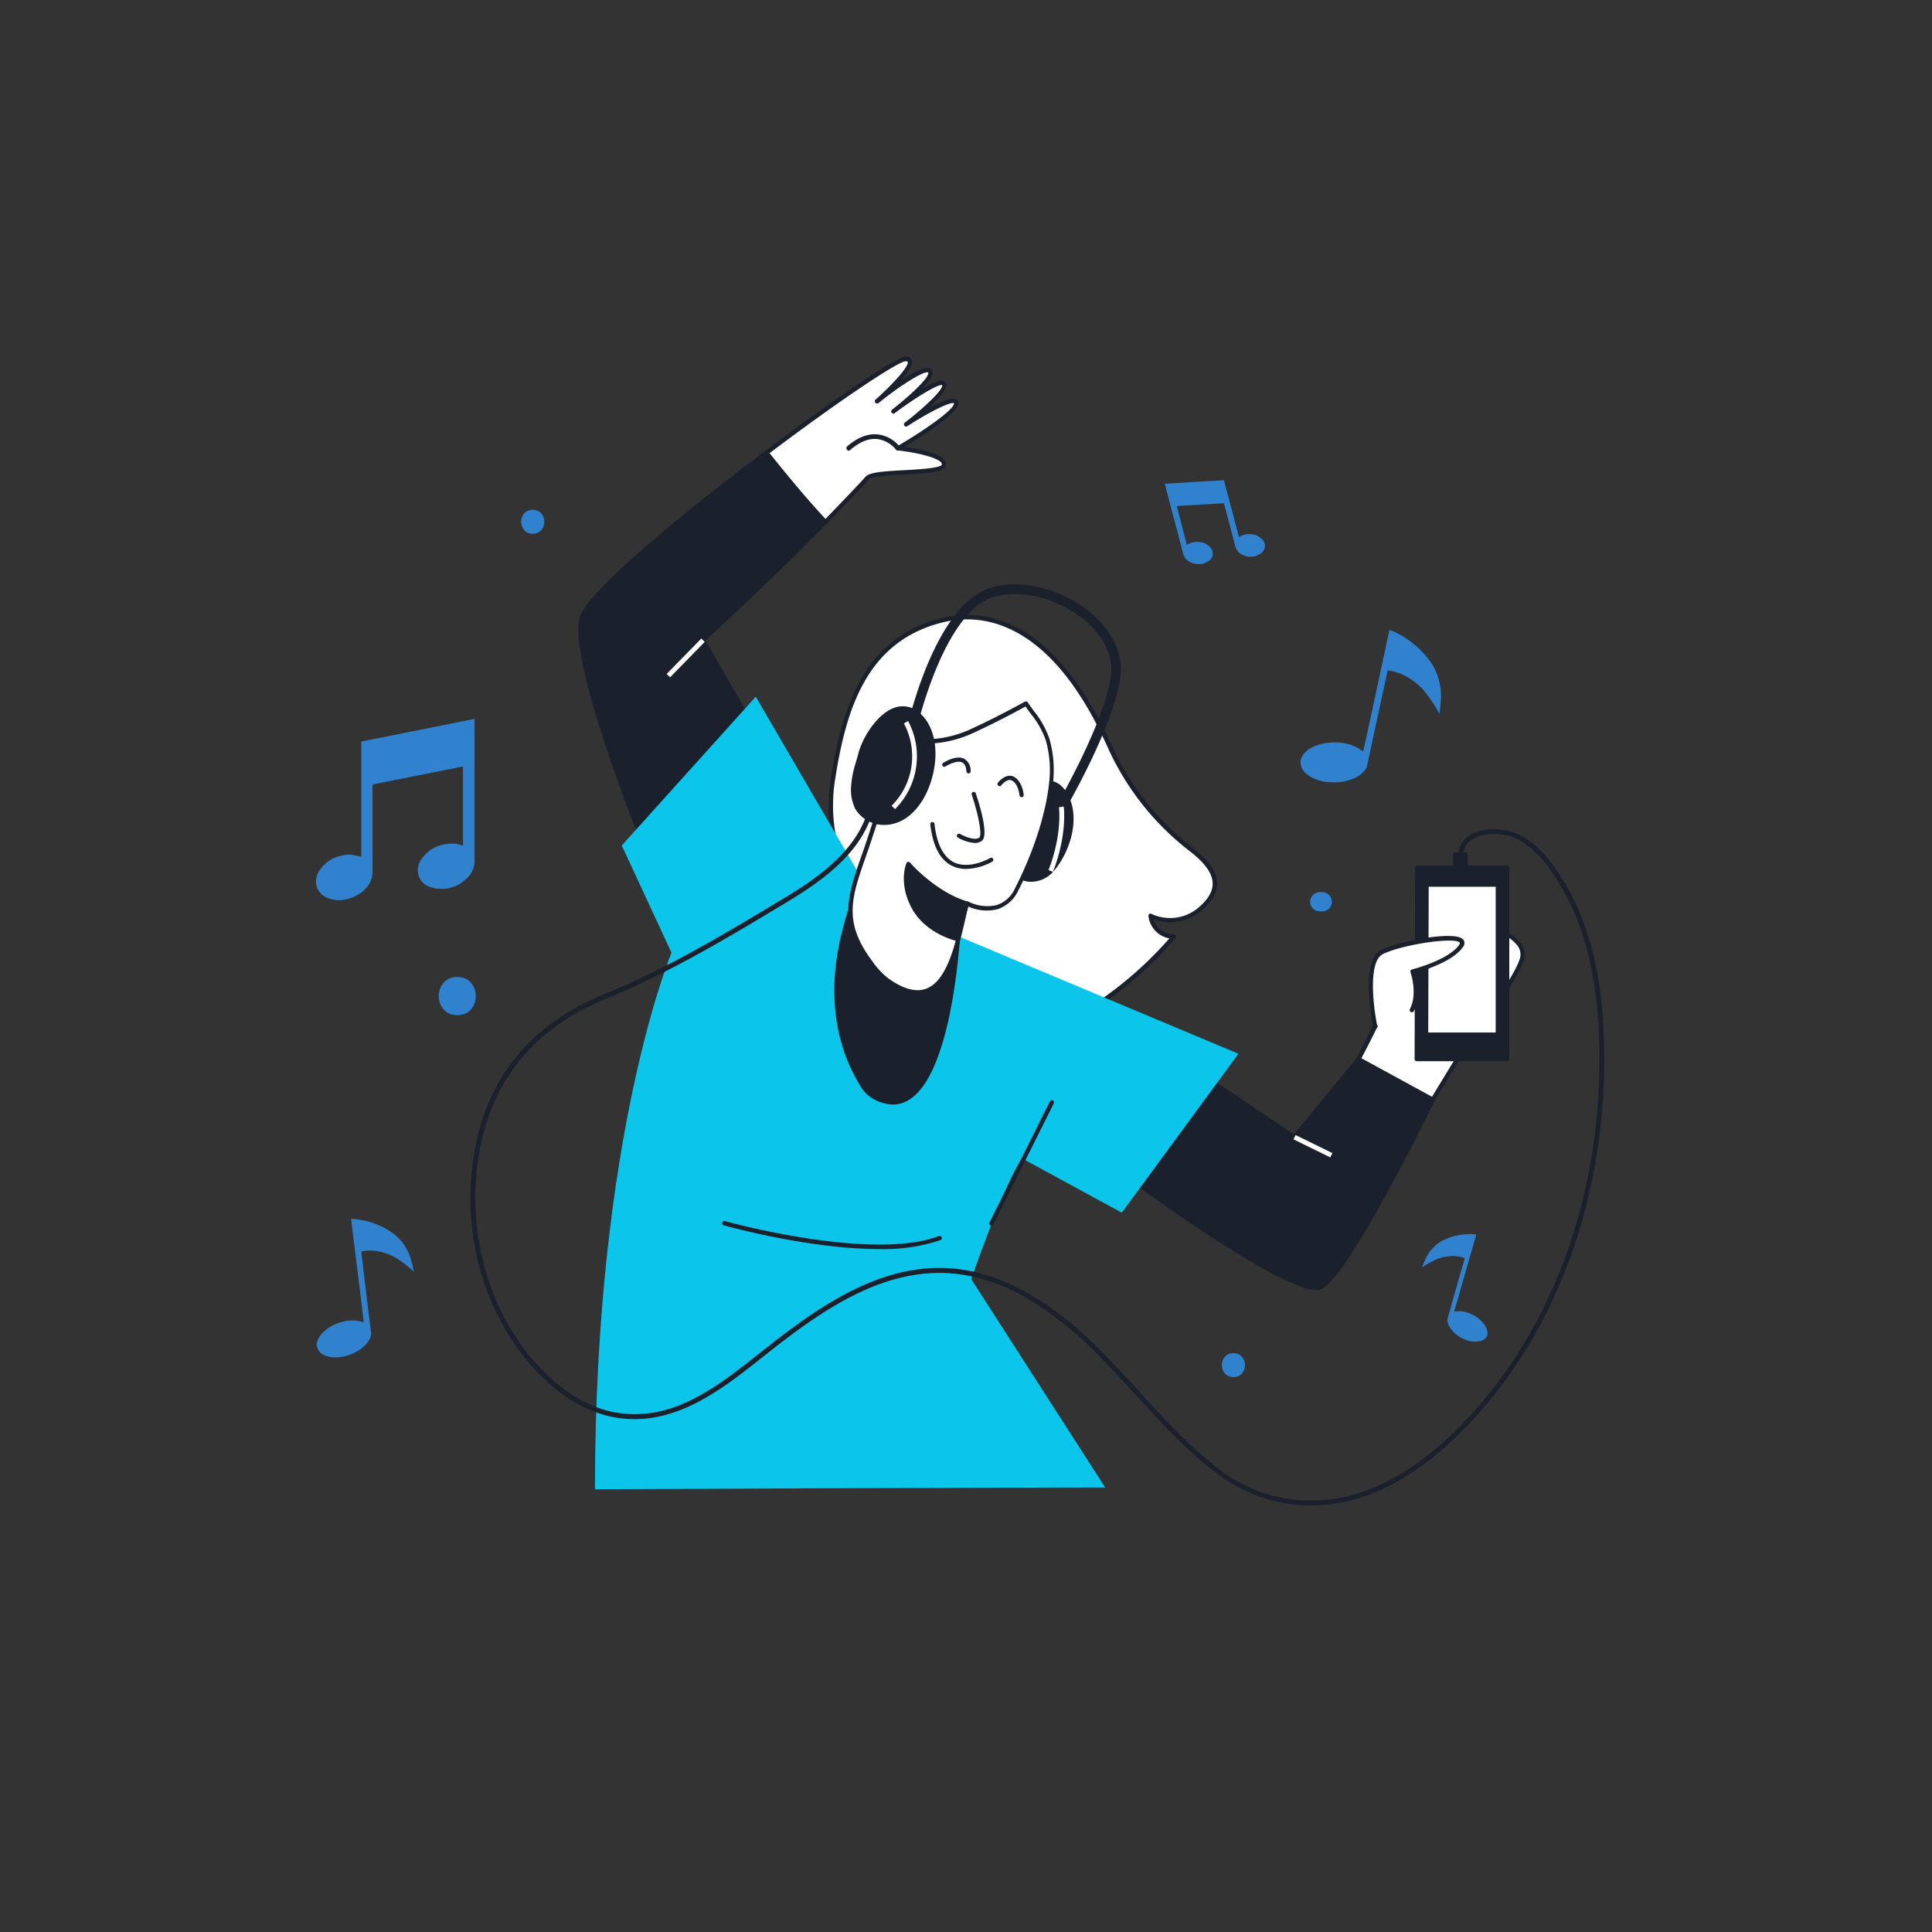 <svg xmlns="http://www.w3.org/2000/svg" xmlns:xlink="http://www.w3.org/1999/xlink" version="1.1" width="1000" height="1000" viewBox="0 0 1000 1000" xml:space="preserve">
<rect x="0" y="0" width="1000" height="1000" fill="#333333" stroke="none"/>
<desc>Created with Fabric.js 3.5.0</desc>
<defs>
</defs>
<rect x="0" y="0" width="100%" height="100%" fill="rgba(255,255,255,0)"/>
<g transform="matrix(2.477 0 0 2.477 496.353 497.265)" id="603419">
<g style="" vector-effect="non-scaling-stroke">
		<g transform="matrix(1 0 0 1 -20.374 -108.715)" id="_72_music">
<path style="stroke: none; stroke-width: 1; stroke-dasharray: none; stroke-linecap: butt; stroke-dashoffset: 0; stroke-linejoin: miter; stroke-miterlimit: 4; is-custom-font: none; font-file-url: none; fill: rgb(255,255,255); fill-rule: nonzero; opacity: 1;" transform=" translate(-179.626, -41.285)" d="M 199.42 33.46 c -0.16 -2.31 -10.49 4.41 -10.49 4.41 s 8.75 -6.72 8 -8.4 s -10.61 5.67 -10.61 5.67 s 9 -6.93 7.61 -8.41 s -11 6.31 -11 6.31 s 9.8 -8.62 6.06 -8.83 c -1.68 -0.09 -14.87 8.88 -29.16 19.65 c 4 5 8 9.83 12.32 14.5 c 4.58 -4.74 8.19 -8.51 8.68 -9.14 c 1.47 -1.89 16.07 -0.63 16.13 -2.94 s -9.62 -3.36 -9.62 -3.36 S 199.58 35.77 199.42 33.46 Z" stroke-linecap="round"/>
</g>
		<g transform="matrix(1 0 0 1 -20.42 -108.718)" id="_72_music">
<path style="stroke: none; stroke-width: 1; stroke-dasharray: none; stroke-linecap: butt; stroke-dashoffset: 0; stroke-linejoin: miter; stroke-miterlimit: 4; is-custom-font: none; font-file-url: none; fill: rgb(26,32,44); fill-rule: nonzero; opacity: 1;" transform=" translate(-179.58, -41.282)" d="M 172.09 58.81 h 0 a 0.44 0.44 0 0 1 -0.33 -0.14 c -3.84 -4.16 -7.76 -8.77 -12.35 -14.53 a 0.46 0.46 0 0 1 -0.1 -0.34 a 0.5 0.5 0 0 1 0.18 -0.31 c 10.57 -8 27.07 -19.73 29.43 -19.73 h 0 a 1.19 1.19 0 0 1 1.22 0.75 c 0.32 0.9 -0.8 2.56 -2.27 4.23 c 2.74 -1.83 5.48 -3.24 6.34 -2.32 a 1 1 0 0 1 0.26 0.81 c -0.07 0.82 -1 2 -2.24 3.31 c 1.88 -1.11 3.64 -1.95 4.45 -1.74 a 0.84 0.84 0 0 1 0.6 0.47 c 0.49 1.05 -1.39 3.19 -3.58 5.2 c 2.35 -1.26 4.73 -2.28 5.64 -1.82 a 0.91 0.91 0 0 1 0.51 0.78 h 0 c 0.15 2.16 -7.8 7.16 -11.21 9.2 c 3.12 0.43 8.73 1.5 8.68 3.66 c 0 1.57 -3.31 1.83 -8.66 2.11 c -3.12 0.17 -7 0.38 -7.56 1.1 s -3.3 3.58 -8.71 9.18 A 0.49 0.49 0 0 1 172.09 58.81 Z M 160.42 43.94 c 4.31 5.4 8 9.79 11.68 13.75 c 6.34 -6.56 8 -8.38 8.31 -8.75 c 0.76 -1 3.62 -1.2 8.23 -1.45 c 2.72 -0.15 7.78 -0.42 7.8 -1.22 c 0 -1.17 -4.76 -2.41 -9.21 -2.9 a 0.45 0.45 0 0 1 -0.39 -0.36 a 0.46 0.46 0 0 1 0.21 -0.49 c 5.93 -3.44 12 -7.76 11.92 -9 h 0 a 0.06 0.06 0 0 0 0 0 c -0.62 -0.43 -5.1 1.76 -9.79 4.81 a 0.46 0.46 0 0 1 -0.52 -0.75 c 4.51 -3.46 8.17 -7.13 7.83 -7.85 c -0.67 -0.33 -5.23 2.34 -9.91 5.85 a 0.46 0.46 0 0 1 -0.56 -0.73 c 2.87 -2.22 7.46 -6.25 7.58 -7.62 c 0 -0.06 0 -0.1 0 -0.11 c -0.56 -0.62 -5.53 2.41 -10.41 6.35 a 0.47 0.47 0 0 1 -0.64 -0.07 a 0.44 0.44 0 0 1 0 -0.63 c 3.49 -3.08 7.06 -7 6.74 -7.89 c 0 -0.09 -0.23 -0.13 -0.41 -0.14 h 0 C 187.51 24.67 176.3 32 160.42 43.94 Z" stroke-linecap="round"/>
</g>
		<g transform="matrix(1 0 0 1 -53.489 -62.88)" id="_72_music">
<path style="stroke: none; stroke-width: 1; stroke-dasharray: none; stroke-linecap: butt; stroke-dashoffset: 0; stroke-linejoin: miter; stroke-miterlimit: 4; is-custom-font: none; font-file-url: none; fill: rgb(26,32,44); fill-rule: nonzero; opacity: 1;" transform=" translate(-146.511, -87.12)" d="M 121.29 78.18 c -2.94 9.29 14.82 52.2 14.82 52.2 l 22 -27.19 c -0.49 -0.84 -11.61 -20.18 -11.61 -20.18 s 16.41 -15.19 25.56 -24.65 c -4.3 -4.67 -8.36 -9.54 -12.32 -14.5 C 142.18 57.1 122.91 73.06 121.29 78.18 Z" stroke-linecap="round"/>
</g>
		<g transform="matrix(1 0 0 1 -53.51 -62.875)" id="_72_music">
<path style="stroke: none; stroke-width: 1; stroke-dasharray: none; stroke-linecap: butt; stroke-dashoffset: 0; stroke-linejoin: miter; stroke-miterlimit: 4; is-custom-font: none; font-file-url: none; fill: rgb(26,32,44); fill-rule: nonzero; opacity: 1;" transform=" translate(-146.49, -87.125)" d="M 136.11 130.82 H 136 a 0.43 0.43 0 0 1 -0.34 -0.27 c -0.73 -1.75 -17.79 -43.15 -14.83 -52.49 h 0 c 1.67 -5.27 21 -21.3 38.63 -34.54 a 0.44 0.44 0 0 1 0.61 0.07 c 4.57 5.74 8.48 10.34 12.31 14.48 a 0.45 0.45 0 0 1 0 0.6 c -8.43 8.72 -23.2 22.46 -25.33 24.43 c 1.42 2.47 11 19.1 11.45 19.88 a 0.46 0.46 0 0 1 0 0.5 l -22 27.18 A 0.44 0.44 0 0 1 136.11 130.82 Z m 23.58 -86.35 c -16.6 12.52 -36.38 28.8 -38 33.84 h 0 c -2.66 8.4 12.27 45.67 14.52 51.21 l 21.38 -26.37 L 146.14 83.23 a 0.46 0.46 0 0 1 0.09 -0.55 c 0.16 -0.15 16.16 -15 25.26 -24.33 C 167.81 54.35 164.05 49.93 159.69 44.47 Z m -38.4 33.71 h 0 Z" stroke-linecap="round"/>
</g>
		<g transform="matrix(1 0 0 1 13.386 -27.705)" id="_72_music">
<path style="stroke: none; stroke-width: 1; stroke-dasharray: none; stroke-linecap: butt; stroke-dashoffset: 0; stroke-linejoin: miter; stroke-miterlimit: 4; is-custom-font: none; font-file-url: none; fill: rgb(255,255,255); fill-rule: nonzero; opacity: 1;" transform=" translate(-213.386, -122.295)" d="M 173.59 122.54 c 1.8 12.46 10.09 23 19.09 32.63 c 5.39 5.72 12 11.54 19.89 11.17 c 3.77 -0.19 7.31 -1.81 10.6 -3.65 A 80.32 80.32 0 0 0 244.94 145 a 4.88 4.88 0 0 1 -4.87 -4.36 a 9.64 9.64 0 0 0 10 -1.12 c 6.12 -4.86 3.15 -9.15 -1.53 -12.77 a 56.43 56.43 0 0 1 -16.95 -21.41 c -5.84 -13.06 -17.44 -30.51 -34.62 -26.53 c -16.52 3.82 -21 18.64 -23.28 33.34 A 34.85 34.85 0 0 0 173.59 122.54 Z" stroke-linecap="round"/>
</g>
		<g transform="matrix(1 0 0 1 13.363 -27.72)" id="_72_music">
<path style="stroke: none; stroke-width: 1; stroke-dasharray: none; stroke-linecap: butt; stroke-dashoffset: 0; stroke-linejoin: miter; stroke-miterlimit: 4; is-custom-font: none; font-file-url: none; fill: rgb(26,32,44); fill-rule: nonzero; opacity: 1;" transform=" translate(-213.363, -122.28)" d="M 211.83 166.81 c -7.75 0 -14.19 -5.7 -19.48 -11.33 c -8.45 -9 -17.34 -19.93 -19.21 -32.87 a 35.41 35.41 0 0 1 0.07 -10.58 c 1 -6.3 2.59 -14.37 6.36 -20.91 a 25.68 25.68 0 0 1 17.26 -12.81 c 7.84 -1.81 22.82 -0.74 35.15 26.79 a 55.77 55.77 0 0 0 16.81 21.24 c 3.5 2.71 5.14 5.09 5.16 7.51 c 0 2 -1.21 4.06 -3.63 6 a 10.1 10.1 0 0 1 -9.65 1.51 a 4.49 4.49 0 0 0 4.25 3.15 a 0.45 0.45 0 0 1 0.43 0.26 a 0.44 0.44 0 0 1 -0.07 0.49 a 79.9 79.9 0 0 1 -21.89 17.85 c -3.09 1.72 -6.8 3.51 -10.8 3.7 Z M 201.7 78.67 a 20.83 20.83 0 0 0 -4.66 0.53 c -16.23 3.76 -20.61 18.06 -22.93 33 a 34.54 34.54 0 0 0 -0.07 10.3 h 0 c 1.83 12.7 10.62 23.5 19 32.38 c 5.32 5.66 11.79 11.4 19.53 11 c 3.81 -0.18 7.4 -1.92 10.4 -3.59 a 79.07 79.07 0 0 0 21 -16.95 a 5.37 5.37 0 0 1 -4.38 -4.71 a 0.44 0.44 0 0 1 0.2 -0.41 a 0.43 0.43 0 0 1 0.45 0 a 9.18 9.18 0 0 0 9.49 -1.06 c 2.19 -1.75 3.3 -3.52 3.28 -5.27 c 0 -2.08 -1.58 -4.3 -4.8 -6.79 a 56.75 56.75 0 0 1 -17.08 -21.58 C 221.24 83.36 209.7 78.67 201.7 78.67 Z" stroke-linecap="round"/>
</g>
		<g transform="matrix(1 0 0 1 96.73 17.486)" id="_72_music">
<path style="stroke: none; stroke-width: 1; stroke-dasharray: none; stroke-linecap: butt; stroke-dashoffset: 0; stroke-linejoin: miter; stroke-miterlimit: 4; is-custom-font: none; font-file-url: none; fill: rgb(255,255,255); fill-rule: nonzero; opacity: 1;" transform=" translate(-296.729, -167.486)" d="M 287.82 161.65 c -0.7 2.77 -12.19 23.29 -12.19 23.29 l 15 8.11 s 13.57 -22.74 14.73 -24.25 s 11 -14.62 12.34 -19.22 s -8.12 -8 -12 -7.63 S 288.52 158.88 287.82 161.65 Z" stroke-linecap="round"/>
</g>
		<g transform="matrix(1 0 0 1 96.667 17.513)" id="_72_music">
<path style="stroke: none; stroke-width: 1; stroke-dasharray: none; stroke-linecap: butt; stroke-dashoffset: 0; stroke-linejoin: miter; stroke-miterlimit: 4; is-custom-font: none; font-file-url: none; fill: rgb(26,32,44); fill-rule: nonzero; opacity: 1;" transform=" translate(-296.667, -167.513)" d="M 290.61 193.51 a 0.39 0.39 0 0 1 -0.21 -0.06 l -15 -8.11 a 0.44 0.44 0 0 1 -0.22 -0.28 a 0.43 0.43 0 0 1 0 -0.35 c 4 -7.07 11.59 -21 12.14 -23.17 h 0 c 0.74 -2.94 14.19 -19.69 18.25 -20 c 2.95 -0.25 9.1 1.54 11.57 4.53 a 3.93 3.93 0 0 1 0.92 3.68 c -1.43 5 -12.31 19.24 -12.41 19.38 c -1.14 1.47 -14.57 24 -14.71 24.2 A 0.43 0.43 0 0 1 290.61 193.51 Z m -14.35 -8.76 l 14.19 7.69 c 1.83 -3.07 13.44 -22.5 14.53 -23.92 c 2.29 -3 11.06 -14.88 12.26 -19.07 a 3 3 0 0 0 -0.75 -2.85 c -2.25 -2.73 -8.1 -4.43 -10.78 -4.2 c -3.66 0.32 -16.84 17 -17.45 19.36 C 287.6 164.37 277.92 181.78 276.26 184.75 Z" stroke-linecap="round"/>
</g>
		<g transform="matrix(1 0 0 1 63.95 42.944)" id="_72_music">
<path style="stroke: none; stroke-width: 1; stroke-dasharray: none; stroke-linecap: butt; stroke-dashoffset: 0; stroke-linejoin: miter; stroke-miterlimit: 4; is-custom-font: none; font-file-url: none; fill: rgb(26,32,44); fill-rule: nonzero; opacity: 1;" transform=" translate(-263.95, -192.944)" d="M 283.51 170.52 l -13.4 16.34 l -28.9 -19.37 L 228.9 190.41 s 40.93 30.73 46.73 27.79 S 299 179 299 179 Z" stroke-linecap="round"/>
</g>
		<g transform="matrix(1 0 0 1 63.961 42.935)" id="_72_music">
<path style="stroke: none; stroke-width: 1; stroke-dasharray: none; stroke-linecap: butt; stroke-dashoffset: 0; stroke-linejoin: miter; stroke-miterlimit: 4; is-custom-font: none; font-file-url: none; fill: rgb(26,32,44); fill-rule: nonzero; opacity: 1;" transform=" translate(-263.961, -192.935)" d="M 274.7 218.82 c -8.44 0 -42.07 -25.06 -46.07 -28.06 a 0.45 0.45 0 0 1 -0.12 -0.56 l 12.31 -22.92 a 0.44 0.44 0 0 1 0.28 -0.22 a 0.43 0.43 0 0 1 0.35 0.06 L 270 186.27 l 13.15 -16 a 0.43 0.43 0 0 1 0.55 -0.11 l 15.54 8.48 a 0.45 0.45 0 0 1 0.18 0.58 c -0.72 1.49 -17.73 36.43 -23.61 39.4 A 2.4 2.4 0 0 1 274.7 218.82 Z m -45.24 -28.54 c 11.56 8.65 41.45 29.82 46 27.53 c 5.29 -2.69 21.13 -34.76 23 -38.62 l -14.84 -8.11 l -13.17 16.06 a 0.42 0.42 0 0 1 -0.58 0.09 l -28.51 -19.11 Z" stroke-linecap="round"/>
</g>
		<g transform="matrix(1 0 0 1 105.105 0.54)" id="_72_music">
<polygon style="stroke: none; stroke-width: 1; stroke-dasharray: none; stroke-linecap: butt; stroke-dashoffset: 0; stroke-linejoin: miter; stroke-miterlimit: 4; is-custom-font: none; font-file-url: none; fill: rgb(26,32,44); fill-rule: nonzero; opacity: 1;" points="-9.325,-19.98 -9.455,19.98 9.455,19.98 9.455,-19.98 -9.325,-19.98 "/>
</g>
		<g transform="matrix(1 0 0 1 105.105 0.555)" id="_72_music">
<path style="stroke: none; stroke-width: 1; stroke-dasharray: none; stroke-linecap: butt; stroke-dashoffset: 0; stroke-linejoin: miter; stroke-miterlimit: 4; is-custom-font: none; font-file-url: none; fill: rgb(26,32,44); fill-rule: nonzero; opacity: 1;" transform=" translate(-305.105, -150.555)" d="M 314.56 171 H 295.65 a 0.44 0.44 0 0 1 -0.44 -0.45 l 0.12 -40 a 0.45 0.45 0 0 1 0.45 -0.44 h 18.78 a 0.44 0.44 0 0 1 0.44 0.44 v 40 A 0.44 0.44 0 0 1 314.56 171 Z m -18.46 -0.88 h 18 V 131 h -17.9 Z" stroke-linecap="round"/>
</g>
		<g transform="matrix(1 0 0 1 105.11 -0.21)" id="_72_music">
<polygon style="stroke: none; stroke-width: 1; stroke-dasharray: none; stroke-linecap: butt; stroke-dashoffset: 0; stroke-linejoin: miter; stroke-miterlimit: 4; is-custom-font: none; font-file-url: none; fill: rgb(255,255,255); fill-rule: nonzero; opacity: 1;" points="-7.41,-15.7 -7.51,15.7 7.51,15.7 7.51,-15.7 -7.41,-15.7 "/>
</g>
		<g transform="matrix(1 0 0 1 105.13 -0.21)" id="_72_music">
<path style="stroke: none; stroke-width: 1; stroke-dasharray: none; stroke-linecap: butt; stroke-dashoffset: 0; stroke-linejoin: miter; stroke-miterlimit: 4; is-custom-font: none; font-file-url: none; fill: rgb(26,32,44); fill-rule: nonzero; opacity: 1;" transform=" translate(-305.13, -149.79)" d="M 312.62 165.94 h -15 a 0.44 0.44 0 0 1 -0.32 -0.13 a 0.44 0.44 0 0 1 -0.13 -0.33 l 0.09 -31.39 a 0.46 0.46 0 0 1 0.46 -0.45 h 14.92 a 0.45 0.45 0 0 1 0.45 0.45 v 31.4 A 0.45 0.45 0 0 1 312.62 165.94 Z M 298.06 165 h 14.1 V 134.55 h -14 Z" stroke-linecap="round"/>
</g>
		<g transform="matrix(1 0 0 1 95.622 4.501)" id="_72_music">
<path style="stroke: none; stroke-width: 1; stroke-dasharray: none; stroke-linecap: butt; stroke-dashoffset: 0; stroke-linejoin: miter; stroke-miterlimit: 4; is-custom-font: none; font-file-url: none; fill: rgb(255,255,255); fill-rule: nonzero; opacity: 1;" transform=" translate(-295.622, -154.501)" d="M 287 163.73 s -2.82 -13.46 1.41 -15.57 s 18.77 -4.58 16.52 -1.28 s -10.13 5.34 -10.13 5.34 s 1.62 4.71 -0.16 8.05" stroke-linecap="round"/>
</g>
		<g transform="matrix(1 0 0 1 95.629 4.523)" id="_72_music">
<path style="stroke: none; stroke-width: 1; stroke-dasharray: none; stroke-linecap: butt; stroke-dashoffset: 0; stroke-linejoin: miter; stroke-miterlimit: 4; is-custom-font: none; font-file-url: none; fill: rgb(26,32,44); fill-rule: nonzero; opacity: 1;" transform=" translate(-295.629, -154.523)" d="M 287 164.18 a 0.44 0.44 0 0 1 -0.44 -0.36 c -0.12 -0.56 -2.85 -13.83 1.65 -16.07 c 3.65 -1.81 15.43 -4.14 17.15 -2.18 a 1.19 1.19 0 0 1 -0.06 1.57 c -2 3 -8.17 4.9 -9.93 5.4 c 0.37 1.31 1.21 5.06 -0.33 8 a 0.46 0.46 0 0 1 -0.62 0.18 a 0.47 0.47 0 0 1 -0.19 -0.62 c 1.67 -3.12 0.15 -7.63 0.13 -7.68 a 0.45 0.45 0 0 1 0 -0.36 a 0.48 0.48 0 0 1 0.29 -0.23 c 0.08 0 7.74 -2 9.87 -5.15 c 0.15 -0.22 0.19 -0.38 0.12 -0.46 c -1.08 -1.24 -12 0.4 -16.06 2.4 c -3.21 1.6 -1.92 11.41 -1.16 15.06 a 0.45 0.45 0 0 1 -0.35 0.54 Z" stroke-linecap="round"/>
</g>
		<g transform="matrix(1 0 0 1 -8.83 27.635)" id="_72_music">
<path style="stroke: none; stroke-width: 1; stroke-dasharray: none; stroke-linecap: butt; stroke-dashoffset: 0; stroke-linejoin: miter; stroke-miterlimit: 4; is-custom-font: none; font-file-url: none; fill: rgb(11,197,234); fill-rule: nonzero; opacity: 1;" transform=" translate(-191.17, -177.635)" d="M 182.45 137.59 L 157.54 94.83 l -28 31.09 l 10.4 22.42 s -16 37.87 -16 112.1 c 0 0 85.18 -0.37 106.62 -0.37 l -28 -43.55 s 7 -20.18 10.61 -25.22 l 20.85 11.35 l 24.38 -33.21 Z" stroke-linecap="round"/>
</g>
		<g transform="matrix(1 0 0 1 -12.881 5.184)" id="_72_music">
<path style="stroke: none; stroke-width: 1; stroke-dasharray: none; stroke-linecap: butt; stroke-dashoffset: 0; stroke-linejoin: miter; stroke-miterlimit: 4; is-custom-font: none; font-file-url: none; fill: rgb(26,32,44); fill-rule: nonzero; opacity: 1;" transform=" translate(-187.119, -155.184)" d="M 182.09 178.35 c 13.75 8 17 -24.52 17.61 -31.56 a 14.5 14.5 0 0 0 -0.34 -5.8 c -0.79 -2.4 -2.64 -4.26 -4.49 -6 c -2.21 -2 -4.76 -4.1 -7.77 -4.23 a 9 9 0 0 0 -7.17 3.75 a 22 22 0 0 0 -3.44 7.62 c -3.24 11.31 -3.12 23.25 3.13 33.53 a 7.19 7.19 0 0 0 2.17 2.47 Z" stroke-linecap="round"/>
</g>
		<g transform="matrix(1 0 0 1 -12.902 5.2)" id="_72_music">
<path style="stroke: none; stroke-width: 1; stroke-dasharray: none; stroke-linecap: butt; stroke-dashoffset: 0; stroke-linejoin: miter; stroke-miterlimit: 4; is-custom-font: none; font-file-url: none; fill: rgb(26,32,44); fill-rule: nonzero; opacity: 1;" transform=" translate(-187.098, -155.2)" d="M 186.2 180.05 a 8.64 8.64 0 0 1 -4.33 -1.32 l -0.31 -0.19 a 7.53 7.53 0 0 1 -2.31 -2.62 c -5.73 -9.43 -6.83 -21.14 -3.18 -33.88 a 22.45 22.45 0 0 1 3.51 -7.77 a 9.37 9.37 0 0 1 7.54 -3.92 c 3.08 0.13 5.69 2.17 8 4.35 c 1.88 1.73 3.78 3.64 4.61 6.15 a 15.27 15.27 0 0 1 0.36 6 c -0.93 10.49 -3.6 28.66 -11 32.49 A 6.23 6.23 0 0 1 186.2 180.05 Z m 0.62 -48.82 a 8.58 8.58 0 0 0 -6.55 3.58 a 21.62 21.62 0 0 0 -3.35 7.47 c -3.59 12.5 -2.52 24 3.08 33.18 a 6.73 6.73 0 0 0 2 2.33 l 0.29 0.17 h 0 c 2.38 1.39 4.48 1.58 6.41 0.58 c 5.14 -2.66 9 -14.24 10.54 -31.79 a 14.35 14.35 0 0 0 -0.32 -5.63 c -0.76 -2.31 -2.57 -4.12 -4.37 -5.78 c -2.24 -2.06 -4.69 -4 -7.49 -4.11 Z" stroke-linecap="round"/>
</g>
		<g transform="matrix(1 0 0 1 17.311 -27.047)" id="_72_music">
<path style="stroke: none; stroke-width: 1; stroke-dasharray: none; stroke-linecap: butt; stroke-dashoffset: 0; stroke-linejoin: miter; stroke-miterlimit: 4; is-custom-font: none; font-file-url: none; fill: rgb(26,32,44); fill-rule: nonzero; opacity: 1;" transform=" translate(-217.311, -122.953)" d="M 223.12 117.37 c 1.27 4.61 -0.81 10.48 -3.93 13.89 c -2.08 2.25 -6.64 2.85 -7.56 -0.81 A 18.57 18.57 0 0 1 214 116.22 c 2 -3.29 5.83 -5.17 8.29 -0.94 A 8.71 8.71 0 0 1 223.12 117.37 Z" stroke-linecap="round"/>
</g>
		<g transform="matrix(1 0 0 1 17.315 -27.045)" id="_72_music">
<path style="stroke: none; stroke-width: 1; stroke-dasharray: none; stroke-linecap: butt; stroke-dashoffset: 0; stroke-linejoin: miter; stroke-miterlimit: 4; is-custom-font: none; font-file-url: none; fill: rgb(26,32,44); fill-rule: nonzero; opacity: 1;" transform=" translate(-217.315, -122.955)" d="M 215.05 133.51 a 4.8 4.8 0 0 1 -1.14 -0.13 a 3.7 3.7 0 0 1 -2.71 -2.83 A 19.09 19.09 0 0 1 213.58 116 c 1.4 -2.25 3.38 -3.61 5.23 -3.6 c 1.05 0 2.56 0.49 3.82 2.67 a 9.47 9.47 0 0 1 0.92 2.19 h 0 c 1.38 5 -1 11 -4 14.3 A 6.24 6.24 0 0 1 215.05 133.51 Z m 3.71 -20.23 c -1.52 0 -3.21 1.21 -4.43 3.17 a 18.17 18.17 0 0 0 -2.27 13.89 a 2.79 2.79 0 0 0 2.07 2.18 a 5.19 5.19 0 0 0 4.73 -1.56 c 2.82 -3.06 5.12 -8.83 3.84 -13.47 h 0 a 8.42 8.42 0 0 0 -0.83 -2 c -0.85 -1.46 -1.88 -2.21 -3.07 -2.22 Z" stroke-linecap="round"/>
</g>
		<g transform="matrix(1 0 0 1 -1.654 -23.574)" id="_72_music">
<path style="stroke: none; stroke-width: 1; stroke-dasharray: none; stroke-linecap: butt; stroke-dashoffset: 0; stroke-linejoin: miter; stroke-miterlimit: 4; is-custom-font: none; font-file-url: none; fill: rgb(255,255,255); fill-rule: nonzero; opacity: 1;" transform=" translate(-198.346, -126.426)" d="M 201.67 138 c -2 7.67 -4 25.14 -16.75 16 a 16.18 16.18 0 0 1 -3.38 -3.62 c -6.28 -8.37 -4.49 -13.65 -1.24 -22.84 c 1.4 -4 2.61 -8 4 -12 s 3.68 -7.76 5.58 -11.55 c -0.07 0.13 6.25 1 12.57 -1.87 S 214 96.27 214 96.27 c 1.71 2.56 3.56 4.5 4.47 7.54 a 23 23 0 0 1 0.71 9.08 c -0.8 7.47 -3.79 15.55 -7.18 22.22 S 201.67 138 201.67 138 Z" stroke-linecap="round"/>
</g>
		<g transform="matrix(1 0 0 1 -1.655 -23.563)" id="_72_music">
<path style="stroke: none; stroke-width: 1; stroke-dasharray: none; stroke-linecap: butt; stroke-dashoffset: 0; stroke-linejoin: miter; stroke-miterlimit: 4; is-custom-font: none; font-file-url: none; fill: rgb(26,32,44); fill-rule: nonzero; opacity: 1;" transform=" translate(-198.345, -126.437)" d="M 191.36 157.07 c -2 0 -4.23 -0.9 -6.71 -2.68 a 16.71 16.71 0 0 1 -3.48 -3.72 c -6.47 -8.63 -4.52 -14.14 -1.3 -23.26 c 0.67 -1.92 1.31 -3.89 1.93 -5.79 c 0.67 -2.05 1.36 -4.16 2.1 -6.23 a 66 66 0 0 1 3.95 -8.43 c 0.56 -1.06 1.12 -2.12 1.65 -3.18 h 0 a 0.45 0.45 0 0 1 0.61 -0.2 h 0 a 23 23 0 0 0 12.15 -1.88 c 6.22 -2.85 11.46 -5.81 11.51 -5.84 a 0.47 0.47 0 0 1 0.61 0.15 c 0.43 0.64 0.86 1.24 1.29 1.83 a 18.82 18.82 0 0 1 3.24 5.82 a 23.71 23.71 0 0 1 0.73 9.27 c -0.73 6.69 -3.29 14.64 -7.23 22.37 a 7.3 7.3 0 0 1 -4.33 3.93 a 9.27 9.27 0 0 1 -6.13 -0.55 c -0.2 0.79 -0.41 1.68 -0.62 2.61 c -1.32 5.73 -3.12 13.59 -7.89 15.39 A 6 6 0 0 1 191.36 157.07 Z m -1.2 -52.57 c -0.48 1 -1 1.92 -1.5 2.88 a 65.52 65.52 0 0 0 -3.9 8.32 c -0.73 2 -1.42 4.16 -2.09 6.2 s -1.26 3.88 -1.94 5.81 c -3.23 9.14 -5 14.17 1.18 22.41 a 15.87 15.87 0 0 0 3.28 3.53 c 3.14 2.26 5.82 3 8 2.18 c 4.31 -1.63 6 -9.2 7.32 -14.73 c 0.27 -1.16 0.51 -2.25 0.76 -3.18 a 0.47 0.47 0 0 1 0.66 -0.29 a 8.72 8.72 0 0 0 6 0.73 a 6.37 6.37 0 0 0 3.77 -3.46 c 3.89 -7.64 6.43 -15.48 7.14 -22.06 a 22.57 22.57 0 0 0 -0.7 -8.9 A 18.09 18.09 0 0 0 215 98.39 c -0.36 -0.49 -0.73 -1 -1.08 -1.51 c -1.31 0.72 -5.91 3.23 -11.22 5.66 A 24 24 0 0 1 190.16 104.5 Z" stroke-linecap="round"/>
</g>
		<g transform="matrix(1 0 0 1 -4.68 -12.41)" id="_72_music">
<path style="stroke: none; stroke-width: 1; stroke-dasharray: none; stroke-linecap: butt; stroke-dashoffset: 0; stroke-linejoin: miter; stroke-miterlimit: 4; is-custom-font: none; font-file-url: none; fill: rgb(26,32,44); fill-rule: nonzero; opacity: 1;" transform=" translate(-195.32, -137.59)" d="M 199.57 145.42 s -6.19 -1.41 -9 -6.56 s -1.11 -9.1 -1.11 -9.1 s 5.4 6.25 12.23 8.27 Z" stroke-linecap="round"/>
</g>
		<g transform="matrix(1 0 0 1 -4.713 -12.402)" id="_72_music">
<path style="stroke: none; stroke-width: 1; stroke-dasharray: none; stroke-linecap: butt; stroke-dashoffset: 0; stroke-linejoin: miter; stroke-miterlimit: 4; is-custom-font: none; font-file-url: none; fill: rgb(26,32,44); fill-rule: nonzero; opacity: 1;" transform=" translate(-195.287, -137.598)" d="M 199.57 145.86 h -0.1 c -0.26 -0.06 -6.42 -1.51 -9.3 -6.77 s -1.21 -9.32 -1.14 -9.49 a 0.44 0.44 0 0 1 0.34 -0.26 a 0.46 0.46 0 0 1 0.4 0.14 c 0 0.06 5.41 6.18 12 8.14 a 0.44 0.44 0 0 1 0.3 0.55 L 200 145.54 A 0.44 0.44 0 0 1 199.57 145.86 Z m -9.94 -15.23 a 11.16 11.16 0 0 0 1.31 8 c 2.29 4.18 6.93 5.82 8.32 6.23 l 1.87 -6.55 C 195.6 136.54 191.12 132.2 189.63 130.63 Z" stroke-linecap="round"/>
</g>
		<g transform="matrix(1 0 0 1 2.448 -29.941)" id="_72_music">
<path style="stroke: none; stroke-width: 1; stroke-dasharray: none; stroke-linecap: butt; stroke-dashoffset: 0; stroke-linejoin: miter; stroke-miterlimit: 4; is-custom-font: none; font-file-url: none; fill: rgb(26,32,44); fill-rule: nonzero; opacity: 1;" transform=" translate(-202.448, -120.059)" d="M 203.36 125.4 a 8.32 8.32 0 0 1 -3.57 -1.12 a 0.44 0.44 0 0 1 0.44 -0.77 c 0.77 0.44 3 1.44 4 0.79 c 0.65 -0.42 -0.06 -4.53 -1.56 -9 a 0.44 0.44 0 0 1 0.84 -0.28 c 0.9 2.67 2.81 9 1.19 10 A 2.5 2.5 0 0 1 203.36 125.4 Z" stroke-linecap="round"/>
</g>
		<g transform="matrix(1 0 0 1 0.595 -24.081)" id="_72_music">
<path style="stroke: none; stroke-width: 1; stroke-dasharray: none; stroke-linecap: butt; stroke-dashoffset: 0; stroke-linejoin: miter; stroke-miterlimit: 4; is-custom-font: none; font-file-url: none; fill: rgb(26,32,44); fill-rule: nonzero; opacity: 1;" transform=" translate(-200.595, -125.919)" d="M 201.53 130.82 a 6.68 6.68 0 0 1 -3 -0.66 c -2.5 -1.24 -4 -4.15 -4.52 -8.65 a 0.45 0.45 0 0 1 0.39 -0.49 a 0.44 0.44 0 0 1 0.49 0.39 c 0.47 4.18 1.82 6.86 4 8 c 3.33 1.65 7.58 -0.85 7.62 -0.87 a 0.44 0.44 0 0 1 0.61 0.15 a 0.45 0.45 0 0 1 -0.15 0.61 A 12 12 0 0 1 201.53 130.82 Z" stroke-linecap="round"/>
</g>
		<g transform="matrix(1 0 0 1 -0.527 -40.796)" id="_72_music">
<path style="stroke: none; stroke-width: 1; stroke-dasharray: none; stroke-linecap: butt; stroke-dashoffset: 0; stroke-linejoin: miter; stroke-miterlimit: 4; is-custom-font: none; font-file-url: none; fill: rgb(26,32,44); fill-rule: nonzero; opacity: 1;" transform=" translate(-199.473, -109.204)" d="M 202 110.86 a 0.44 0.44 0 0 1 -0.44 -0.41 c -0.07 -1 -0.36 -1.61 -0.88 -1.87 c -1 -0.52 -2.87 0.42 -3.49 0.83 a 0.44 0.44 0 0 1 -0.49 -0.74 c 0.11 -0.07 2.67 -1.73 4.37 -0.88 a 2.85 2.85 0 0 1 1.37 2.6 a 0.44 0.44 0 0 1 -0.41 0.47 Z" stroke-linecap="round"/>
</g>
		<g transform="matrix(1 0 0 1 10.791 -36.404)" id="_72_music">
<path style="stroke: none; stroke-width: 1; stroke-dasharray: none; stroke-linecap: butt; stroke-dashoffset: 0; stroke-linejoin: miter; stroke-miterlimit: 4; is-custom-font: none; font-file-url: none; fill: rgb(26,32,44); fill-rule: nonzero; opacity: 1;" transform=" translate(-210.791, -113.596)" d="M 213.09 115.82 a 0.44 0.44 0 0 1 -0.44 -0.4 s -0.2 -2.2 -1.45 -3 c -1.08 -0.71 -2.34 0.91 -2.35 0.93 a 0.44 0.44 0 0 1 -0.62 0.08 a 0.44 0.44 0 0 1 -0.09 -0.62 c 0.61 -0.8 2.13 -2.06 3.55 -1.13 c 1.61 1.06 1.83 3.58 1.84 3.68 a 0.44 0.44 0 0 1 -0.4 0.48 Z" stroke-linecap="round"/>
</g>
		<g transform="matrix(1 0 0 1 -13.722 -40.786)" id="_72_music">
<path style="stroke: none; stroke-width: 1; stroke-dasharray: none; stroke-linecap: butt; stroke-dashoffset: 0; stroke-linejoin: miter; stroke-miterlimit: 4; is-custom-font: none; font-file-url: none; fill: rgb(26,32,44); fill-rule: nonzero; opacity: 1;" transform=" translate(-186.278, -109.214)" d="M 177.92 113.4 a 8.89 8.89 0 0 0 0.8 4.65 c 1.42 2.63 4.92 3.7 7.78 2.85 c 7.47 -2.21 11.06 -16.42 5.41 -22 c -5.25 -5.18 -11.21 3 -12.44 7.83 C 178.9 109 178 111.1 177.92 113.4 Z" stroke-linecap="round"/>
</g>
		<g transform="matrix(1 0 0 1 -13.738 -40.767)" id="_72_music">
<path style="stroke: none; stroke-width: 1; stroke-dasharray: none; stroke-linecap: butt; stroke-dashoffset: 0; stroke-linejoin: miter; stroke-miterlimit: 4; is-custom-font: none; font-file-url: none; fill: rgb(26,32,44); fill-rule: nonzero; opacity: 1;" transform=" translate(-186.262, -109.233)" d="M 184.5 121.63 a 7 7 0 0 1 -6.17 -3.37 a 9.11 9.11 0 0 1 -0.85 -4.88 h 0 a 21.22 21.22 0 0 1 1 -4.92 c 0.18 -0.61 0.36 -1.22 0.52 -1.83 c 0.87 -3.36 4.1 -8.57 7.91 -9.62 a 5.26 5.26 0 0 1 5.27 1.58 c 2.73 2.69 3.62 7.56 2.33 12.71 s -4.32 9 -7.92 10 A 7.77 7.77 0 0 1 184.5 121.63 Z m -6.14 -8.21 a 8.36 8.36 0 0 0 0.75 4.43 a 6.35 6.35 0 0 0 7.27 2.63 c 3.31 -1 6.11 -4.58 7.31 -9.39 s 0.41 -9.4 -2.09 -11.87 a 4.39 4.39 0 0 0 -4.42 -1.37 c -3.44 1 -6.49 5.93 -7.29 9 c -0.16 0.62 -0.34 1.24 -0.52 1.86 a 20.35 20.35 0 0 0 -1 4.71 Z" stroke-linecap="round"/>
</g>
		<g transform="matrix(1 0 0 1 11.559 -53.221)" id="_72_music">
<path style="stroke: none; stroke-width: 1; stroke-dasharray: none; stroke-linecap: butt; stroke-dashoffset: 0; stroke-linejoin: miter; stroke-miterlimit: 4; is-custom-font: none; font-file-url: none; fill: rgb(26,32,44); fill-rule: nonzero; opacity: 1;" transform=" translate(-211.559, -96.779)" d="M 219.45 122.19 a 1 1 0 0 1 -0.53 -0.15 a 1 1 0 0 1 -0.33 -1.37 c 0.11 -0.18 11.2 -18.42 13.1 -29.79 c 0.69 -4.12 -1.14 -8.3 -5.15 -11.79 c -5.48 -4.76 -13.66 -6.89 -19.45 -5.06 c -10.3 3.26 -15.78 27 -15.84 27.2 a 1 1 0 0 1 -1.19 0.75 a 1 1 0 0 1 -0.76 -1.19 c 0.23 -1 5.8 -25.07 17.19 -28.67 c 6.51 -2.05 15.29 0.19 21.36 5.46 c 4.56 4 6.63 8.8 5.82 13.63 c -2 11.76 -12.91 29.74 -13.37 30.5 A 1 1 0 0 1 219.45 122.19 Z" stroke-linecap="round"/>
</g>
		<g transform="matrix(1 0 0 1 16.375 40.658)" id="_72_music">
<path style="stroke: none; stroke-width: 1; stroke-dasharray: none; stroke-linecap: butt; stroke-dashoffset: 0; stroke-linejoin: miter; stroke-miterlimit: 4; is-custom-font: none; font-file-url: none; fill: rgb(26,32,44); fill-rule: nonzero; opacity: 1;" transform=" translate(-216.375, -190.658)" d="M 273.67 263.82 a 34.09 34.09 0 0 1 -10.55 -1.71 a 34.61 34.61 0 0 1 -11.07 -6.44 c -5.55 -4.49 -10.44 -9.85 -15.17 -15 c -3 -3.29 -6.1 -6.69 -9.34 -9.83 c -10.15 -9.84 -20.23 -15.08 -30 -15.56 c -13.14 -0.66 -24.79 6.85 -35.41 15.06 c -1 0.8 -2.08 1.63 -3.14 2.47 c -8.59 6.81 -18.33 14.52 -30.33 12.71 c -8.18 -1.23 -14.53 -6.87 -18.41 -11.38 c -9.55 -11.11 -14 -27 -11.79 -42.41 c 2.34 -16.6 11.59 -28.3 27.5 -34.78 c 13.17 -5.36 25.6 -12.86 37.63 -20.11 l 0.1 -0.05 c 7.45 -4.5 15.36 -10.26 17.49 -18.9 a 0.5 0.5 0 1 1 1 0.24 c -2.22 9 -10.32 14.91 -17.95 19.51 l -0.09 0.06 c -12.06 7.27 -24.53 14.79 -37.77 20.18 c -15.56 6.33 -24.6 17.76 -26.89 34 C 97.34 207 101.66 222.55 111 233.44 c 3.77 4.39 9.92 9.87 17.8 11.05 c 11.57 1.75 20.72 -5.5 29.56 -12.5 l 3.15 -2.48 c 10.78 -8.33 22.61 -15.95 36.07 -15.27 c 10 0.5 20.3 5.83 30.63 15.84 c 3.26 3.17 6.37 6.58 9.38 9.88 c 4.7 5.16 9.56 10.49 15.06 14.93 a 33.73 33.73 0 0 0 10.74 6.27 c 13.51 4.36 27 0.07 40.19 -12.76 c 19.57 -19.08 30.6 -48 30.25 -79.44 c -0.16 -14.68 -2.9 -26.15 -8.38 -35.08 c -2.21 -3.61 -5 -7.63 -9.54 -9.64 c -2.32 -1 -7.76 -1.38 -9.86 1.57 c -0.8 1.13 -0.88 2.46 -1 4.15 c 0 0.73 -0.1 1.55 -0.21 2.44 a 0.5 0.5 0 0 1 -1 -0.13 c 0.12 -0.86 0.16 -1.63 0.21 -2.37 c 0.11 -1.78 0.21 -3.31 1.18 -4.67 c 2.44 -3.43 8.42 -3.07 11.08 -1.9 c 4.84 2.12 7.69 6.29 10 10 c 5.58 9.09 8.36 20.73 8.53 35.6 c 0.35 31.68 -10.78 60.9 -30.55 80.16 C 294.27 258.9 284 263.81 273.67 263.82 Z" stroke-linecap="round"/>
</g>
		<g transform="matrix(1 0 0 1 -17.891 -108.295)" id="_72_music">
<path style="stroke: none; stroke-width: 1; stroke-dasharray: none; stroke-linecap: butt; stroke-dashoffset: 0; stroke-linejoin: miter; stroke-miterlimit: 4; is-custom-font: none; font-file-url: none; fill: rgb(26,32,44); fill-rule: nonzero; opacity: 1;" transform=" translate(-182.109, -41.705)" d="M 177 43.42 a 0.52 0.52 0 0 1 -0.38 -0.17 a 0.51 0.51 0 0 1 0 -0.71 c 2.2 -1.91 4.38 -2.75 6.49 -2.51 a 7 7 0 0 1 4.54 2.59 a 0.51 0.51 0 0 1 -0.11 0.7 a 0.5 0.5 0 0 1 -0.7 -0.11 A 6.08 6.08 0 0 0 183 41 c -1.82 -0.21 -3.74 0.56 -5.72 2.28 A 0.49 0.49 0 0 1 177 43.42 Z" stroke-linecap="round"/>
</g>
		<g transform="matrix(1 0 0 1 13.096 42.241)" id="_72_music">
<path style="stroke: none; stroke-width: 1; stroke-dasharray: none; stroke-linecap: butt; stroke-dashoffset: 0; stroke-linejoin: miter; stroke-miterlimit: 4; is-custom-font: none; font-file-url: none; fill: rgb(26,32,44); fill-rule: nonzero; opacity: 1;" transform=" translate(-213.096, -192.241)" d="M 206.79 205.32 a 0.52 0.52 0 0 1 -0.21 0 a 0.47 0.47 0 0 1 -0.2 -0.62 L 219 179.4 a 0.45 0.45 0 0 1 0.81 0.41 L 207.2 205.07 A 0.45 0.45 0 0 1 206.79 205.32 Z" stroke-linecap="round"/>
</g>
		<g transform="matrix(1 0 0 1 -26.533 57.331)" id="_72_music">
<path style="stroke: none; stroke-width: 1; stroke-dasharray: none; stroke-linecap: butt; stroke-dashoffset: 0; stroke-linejoin: miter; stroke-miterlimit: 4; is-custom-font: none; font-file-url: none; fill: rgb(26,32,44); fill-rule: nonzero; opacity: 1;" transform=" translate(-173.467, -207.331)" d="M 183.28 210.25 c -14.45 0 -31.43 -4.68 -32.37 -4.94 a 0.46 0.46 0 1 1 0.24 -0.88 c 0.31 0.08 30.63 8.45 44.65 3.1 a 0.46 0.46 0 0 1 0.59 0.27 a 0.44 0.44 0 0 1 -0.26 0.58 A 37.1 37.1 0 0 1 183.28 210.25 Z" stroke-linecap="round"/>
</g>
		<g transform="matrix(1 0 0 1 104.77 -20.62)" id="_72_music">
<rect style="stroke: none; stroke-width: 1; stroke-dasharray: none; stroke-linecap: butt; stroke-dashoffset: 0; stroke-linejoin: miter; stroke-miterlimit: 4; is-custom-font: none; font-file-url: none; fill: rgb(26,32,44); fill-rule: nonzero; opacity: 1;" x="-1.09" y="-1.62" rx="0" ry="0" width="2.18" height="3.24"/>
</g>
		<g transform="matrix(1 0 0 1 104.765 -20.62)" id="_72_music">
<path style="stroke: none; stroke-width: 1; stroke-dasharray: none; stroke-linecap: butt; stroke-dashoffset: 0; stroke-linejoin: miter; stroke-miterlimit: 4; is-custom-font: none; font-file-url: none; fill: rgb(26,32,44); fill-rule: nonzero; opacity: 1;" transform=" translate(-304.765, -129.38)" d="M 305.86 131.44 h -2.18 a 0.45 0.45 0 0 1 -0.45 -0.44 v -3.24 a 0.44 0.44 0 0 1 0.45 -0.44 h 2.18 a 0.44 0.44 0 0 1 0.44 0.44 V 131 A 0.44 0.44 0 0 1 305.86 131.44 Z m -1.74 -0.89 h 1.3 V 128.2 h -1.3 Z" stroke-linecap="round"/>
</g>
		<g transform="matrix(1 0 0 1 -11.426 -40.885)" id="_72_music">
<path style="stroke: none; stroke-width: 1; stroke-dasharray: none; stroke-linecap: butt; stroke-dashoffset: 0; stroke-linejoin: miter; stroke-miterlimit: 4; is-custom-font: none; font-file-url: none; fill: rgb(255,255,255); fill-rule: nonzero; opacity: 1;" transform=" translate(-188.574, -109.115)" d="M 186.65 118.32 l -0.72 -0.7 a 14.57 14.57 0 0 0 2.57 -17.2 l 0.86 -0.51 A 15.6 15.6 0 0 1 186.65 118.32 Z" stroke-linecap="round"/>
</g>
		<g transform="matrix(1 0 0 1 20.358 -25.385)" id="_72_music">
<path style="stroke: none; stroke-width: 1; stroke-dasharray: none; stroke-linecap: butt; stroke-dashoffset: 0; stroke-linejoin: miter; stroke-miterlimit: 4; is-custom-font: none; font-file-url: none; fill: rgb(255,255,255); fill-rule: nonzero; opacity: 1;" transform=" translate(-220.358, -124.615)" d="M 219.65 131.44 l -0.93 -0.37 c 2.92 -7.53 2.18 -13.09 2.18 -13.14 l 1 -0.14 C 221.92 118 222.67 123.64 219.65 131.44 Z" stroke-linecap="round"/>
</g>
		<g transform="matrix(0.699 -0.715 0.715 0.699 -57.098 -63.275)" id="_72_music">
<rect style="stroke: none; stroke-width: 1; stroke-dasharray: none; stroke-linecap: butt; stroke-dashoffset: 0; stroke-linejoin: miter; stroke-miterlimit: 4; is-custom-font: none; font-file-url: none; fill: rgb(255,255,255); fill-rule: nonzero; opacity: 1;" x="-5.18" y="-0.5" rx="0" ry="0" width="10.36" height="1"/>
</g>
		<g transform="matrix(0.44 -0.898 0.898 0.44 73.966 38.762)" id="_72_music">
<rect style="stroke: none; stroke-width: 1; stroke-dasharray: none; stroke-linecap: butt; stroke-dashoffset: 0; stroke-linejoin: miter; stroke-miterlimit: 4; is-custom-font: none; font-file-url: none; fill: rgb(255,255,255); fill-rule: nonzero; opacity: 1;" x="-0.5" y="-4.285" rx="0" ry="0" width="1" height="8.57"/>
</g>
		<g transform="matrix(1 0 0 1 -117.787 -31.605)" id="_72_music">
<path style="stroke: none; stroke-width: 1; stroke-dasharray: none; stroke-linecap: butt; stroke-dashoffset: 0; stroke-linejoin: miter; stroke-miterlimit: 4; is-custom-font: none; font-file-url: none; fill: rgb(49,130,206); fill-rule: nonzero; opacity: 1;" transform=" translate(-82.213, -118.395)" d="M 69.78 137.33 c -0.42 -0.1 -0.87 -0.17 -1.28 -0.31 a 3.82 3.82 0 0 1 -2.74 -2.61 a 4 4 0 0 1 0.6 -3.25 A 7.27 7.27 0 0 1 71.18 128 c 1.29 -0.29 1.87 -0.22 3.92 0.28 V 104.2 l 23.68 -4.74 V 100 c 0 9.64 0 19.27 0 28.91 a 5 5 0 0 1 -1.75 4 a 7.38 7.38 0 0 1 -7.23 1.78 a 3.67 3.67 0 0 1 -2.74 -2.6 a 3.88 3.88 0 0 1 0.59 -3.24 a 7.21 7.21 0 0 1 4.84 -3.16 a 6.86 6.86 0 0 1 3.88 0.28 V 109.41 l -1.68 0.33 q -8.45 1.7 -16.87 3.37 c -0.31 0.06 -0.36 0.18 -0.36 0.46 c 0 5.86 0 11.71 0 17.56 a 5.37 5.37 0 0 1 -2.31 4.59 a 7.92 7.92 0 0 1 -3.78 1.54 a 1.72 1.72 0 0 0 -0.21 0.07 Z" stroke-linecap="round"/>
</g>
		<g transform="matrix(1 0 0 1 53.465 -91.64)" id="_72_music">
<path style="stroke: none; stroke-width: 1; stroke-dasharray: none; stroke-linecap: butt; stroke-dashoffset: 0; stroke-linejoin: miter; stroke-miterlimit: 4; is-custom-font: none; font-file-url: none; fill: rgb(49,130,206); fill-rule: nonzero; opacity: 1;" transform=" translate(-253.465, -58.36)" d="M 262.33 65.29 a 5 5 0 0 0 0.6 -0.32 a 1.93 1.93 0 0 0 1 -1.65 a 2 2 0 0 0 -0.72 -1.53 a 3.71 3.71 0 0 0 -2.79 -0.92 a 3.51 3.51 0 0 0 -1.9 0.64 l -3.15 -11.92 L 243 50.33 l 0.07 0.25 c 1.25 4.77 2.52 9.54 3.77 14.32 a 2.56 2.56 0 0 0 1.38 1.75 a 3.79 3.79 0 0 0 3.81 -0.07 a 1.87 1.87 0 0 0 1 -1.64 a 2 2 0 0 0 -0.71 -1.53 a 3.74 3.74 0 0 0 -2.82 -0.93 a 3.51 3.51 0 0 0 -1.88 0.64 L 245.52 55 l 0.88 -0.06 l 8.79 -0.53 c 0.16 0 0.2 0 0.24 0.18 c 0.76 2.89 1.54 5.79 2.28 8.69 a 2.75 2.75 0 0 0 1.74 2 a 4.1 4.1 0 0 0 2.08 0.27 h 0.11 Z" stroke-linecap="round"/>
</g>
		<g transform="matrix(1 0 0 1 103.638 68.366)" id="_72_music">
<path style="stroke: none; stroke-width: 1; stroke-dasharray: none; stroke-linecap: butt; stroke-dashoffset: 0; stroke-linejoin: miter; stroke-miterlimit: 4; is-custom-font: none; font-file-url: none; fill: rgb(49,130,206); fill-rule: nonzero; opacity: 1;" transform=" translate(-303.638, -218.366)" d="M 310.44 228.17 c 0 -0.19 0 -0.38 0 -0.57 a 3.06 3.06 0 0 0 -0.57 -1.45 a 6.36 6.36 0 0 0 -1.93 -1.83 a 7.11 7.11 0 0 0 -2.51 -1 a 4.52 4.52 0 0 0 -1.72 0 l -0.15 0 a 1.21 1.21 0 0 1 0 -0.2 c 0.1 -0.39 0.2 -0.77 0.31 -1.14 l 2 -7 c 0.73 -2.54 1.47 -5.08 2.2 -7.62 l 0 -0.15 l -0.7 -0.06 a 12.44 12.44 0 0 0 -5.59 1 a 8.07 8.07 0 0 0 -3.91 3.43 c -0.25 0.44 -0.44 0.91 -0.65 1.38 c -0.14 0.3 -0.25 0.62 -0.38 0.93 a 0.51 0.51 0 0 0 0 0.13 l 0.25 -0.15 a 19 19 0 0 1 2.49 -1.38 a 8.88 8.88 0 0 1 4.25 -0.76 a 7.77 7.77 0 0 1 1.84 0.41 l 0 0 a 0.83 0.83 0 0 0 0 0.15 q -1.82 6.32 -3.61 12.63 a 0.58 0.58 0 0 0 0 0.23 a 3.61 3.61 0 0 0 0.9 2 a 6.59 6.59 0 0 0 2.34 1.81 l 0.78 0.34 l 0.72 0.21 H 307 a 4.55 4.55 0 0 0 1.8 0 a 2.1 2.1 0 0 0 1.29 -0.7 a 5.4 5.4 0 0 0 0.3 -0.47 Z" stroke-linecap="round"/>
</g>
		<g transform="matrix(1 0 0 1 -124.064 68.416)" id="_72_music">
<path style="stroke: none; stroke-width: 1; stroke-dasharray: none; stroke-linecap: butt; stroke-dashoffset: 0; stroke-linejoin: miter; stroke-miterlimit: 4; is-custom-font: none; font-file-url: none; fill: rgb(49,130,206); fill-rule: nonzero; opacity: 1;" transform=" translate(-75.936, -218.416)" d="M 65.79 230.37 c 0 -0.24 0 -0.49 0.11 -0.73 a 3.92 3.92 0 0 1 1 -1.75 a 8.37 8.37 0 0 1 2.86 -1.95 a 9.16 9.16 0 0 1 3.42 -0.77 a 6 6 0 0 1 2.21 0.35 l 0.19 0.07 a 2.28 2.28 0 0 0 0 -0.26 c 0 -0.51 -0.1 -1 -0.16 -1.52 q -0.57 -4.73 -1.15 -9.43 c -0.42 -3.42 -0.85 -6.83 -1.27 -10.24 l 0 -0.2 c 0.31 0 0.62 0 0.91 0.07 a 16.24 16.24 0 0 1 7 2.39 a 10.52 10.52 0 0 1 4.31 5.2 a 17.93 17.93 0 0 1 0.55 1.9 c 0.12 0.42 0.2 0.85 0.3 1.28 a 0.32 0.32 0 0 1 0 0.17 l -0.29 -0.25 a 24.87 24.87 0 0 0 -2.92 -2.28 a 11.37 11.37 0 0 0 -5.29 -1.83 a 10.06 10.06 0 0 0 -2.45 0.14 l 0 0 a 1.23 1.23 0 0 1 0 0.19 q 1 8.48 2.05 17 a 0.71 0.71 0 0 1 0 0.29 a 4.71 4.71 0 0 1 -1.57 2.43 a 8.4 8.4 0 0 1 -3.38 1.84 c -0.35 0.11 -0.71 0.19 -1.06 0.28 l -1 0.12 H 70 a 5.88 5.88 0 0 1 -2.32 -0.32 a 2.66 2.66 0 0 1 -1.5 -1.15 a 5.06 5.06 0 0 1 -0.3 -0.67 Z" stroke-linecap="round"/>
</g>
		<g transform="matrix(1 0 0 1 86.05 -53.22)" id="_72_music">
<path style="stroke: none; stroke-width: 1; stroke-dasharray: none; stroke-linecap: butt; stroke-dashoffset: 0; stroke-linejoin: miter; stroke-miterlimit: 4; is-custom-font: none; font-file-url: none; fill: rgb(49,130,206); fill-rule: nonzero; opacity: 1;" transform=" translate(-286.05, -96.78)" d="M 271.45 107.85 c 0.13 -0.26 0.24 -0.53 0.39 -0.77 a 4.79 4.79 0 0 1 1.84 -1.59 a 10.1 10.1 0 0 1 4 -1.08 a 11 11 0 0 1 4.16 0.47 a 6.93 6.93 0 0 1 2.36 1.27 l 0.19 0.15 a 1.78 1.78 0 0 0 0.12 -0.29 c 0.15 -0.59 0.29 -1.18 0.42 -1.78 l 2.4 -11.1 q 1.29 -6 2.57 -12.06 l 0.05 -0.24 c 0.35 0.15 0.68 0.28 1 0.43 a 19.42 19.42 0 0 1 6.94 5.44 a 12.54 12.54 0 0 1 2.84 7.57 a 23.12 23.12 0 0 1 -0.12 2.35 c 0 0.53 -0.11 1 -0.17 1.57 a 0.43 0.43 0 0 1 -0.06 0.18 l -0.24 -0.39 a 29 29 0 0 0 -2.4 -3.71 a 13.52 13.52 0 0 0 -5.26 -4.15 a 11.48 11.48 0 0 0 -2.82 -0.79 s 0 0 -0.07 0 a 1.55 1.55 0 0 1 -0.05 0.23 l -4.32 19.94 a 1 1 0 0 1 -0.13 0.33 a 5.66 5.66 0 0 1 -2.72 2.13 a 10.23 10.23 0 0 1 -4.54 0.75 c -0.44 0 -0.87 -0.06 -1.31 -0.1 l -1.15 -0.24 l -0.19 -0.08 a 7 7 0 0 1 -2.49 -1.27 a 3.31 3.31 0 0 1 -1.25 -1.89 a 8.28 8.28 0 0 1 -0.07 -0.87 Z" stroke-linecap="round"/>
</g>
		<g transform="matrix(1 0 0 1 -104.828 7.39)" id="_72_music">
<path style="stroke: none; stroke-width: 1; stroke-dasharray: none; stroke-linecap: butt; stroke-dashoffset: 0; stroke-linejoin: miter; stroke-miterlimit: 4; is-custom-font: none; font-file-url: none; fill: rgb(49,130,206); fill-rule: nonzero; opacity: 1;" transform=" translate(-95.172, -157.39)" d="M 95.17 153.39 c -5.15 0 -5.16 8 0 8 S 100.33 153.39 95.17 153.39 Z" stroke-linecap="round"/>
</g>
		<g transform="matrix(1 0 0 1 75.654 -12.32)" id="_72_music">
<path style="stroke: none; stroke-width: 1; stroke-dasharray: none; stroke-linecap: butt; stroke-dashoffset: 0; stroke-linejoin: miter; stroke-miterlimit: 4; is-custom-font: none; font-file-url: none; fill: rgb(49,130,206); fill-rule: nonzero; opacity: 1;" transform=" translate(-275.654, -137.68)" d="M 277.86 137.15 a 2.11 2.11 0 0 0 -0.51 -0.88 l -0.41 -0.31 a 2 2 0 0 0 -1 -0.28 h -0.56 a 1.46 1.46 0 0 0 -0.77 0.18 a 1.44 1.44 0 0 0 -0.65 0.41 a 1.56 1.56 0 0 0 -0.41 0.64 a 1.47 1.47 0 0 0 -0.17 0.77 l 0.07 0.54 a 2.06 2.06 0 0 0 0.51 0.88 l 0.41 0.31 a 2 2 0 0 0 1 0.27 h 0.56 a 1.45 1.45 0 0 0 0.77 -0.17 a 1.6 1.6 0 0 0 0.65 -0.41 a 2.26 2.26 0 0 0 0.58 -1.42 C 277.91 137.51 277.88 137.33 277.86 137.15 Z" stroke-linecap="round"/>
</g>
		<g transform="matrix(1 0 0 1 -89.06 -91.72)" id="_72_music">
<path style="stroke: none; stroke-width: 1; stroke-dasharray: none; stroke-linecap: butt; stroke-dashoffset: 0; stroke-linejoin: miter; stroke-miterlimit: 4; is-custom-font: none; font-file-url: none; fill: rgb(49,130,206); fill-rule: nonzero; opacity: 1;" transform=" translate(-110.94, -58.28)" d="M 110.94 55.78 c -3.22 0 -3.23 5 0 5 S 114.16 55.78 110.94 55.78 Z" stroke-linecap="round"/>
</g>
		<g transform="matrix(1 0 0 1 57.35 84.5)" id="_72_music">
<path style="stroke: none; stroke-width: 1; stroke-dasharray: none; stroke-linecap: butt; stroke-dashoffset: 0; stroke-linejoin: miter; stroke-miterlimit: 4; is-custom-font: none; font-file-url: none; fill: rgb(49,130,206); fill-rule: nonzero; opacity: 1;" transform=" translate(-257.35, -234.5)" d="M 257.35 232 c -3.22 0 -3.22 5 0 5 S 260.57 232 257.35 232 Z" stroke-linecap="round"/>
</g>
</g>
</g>
</svg>
